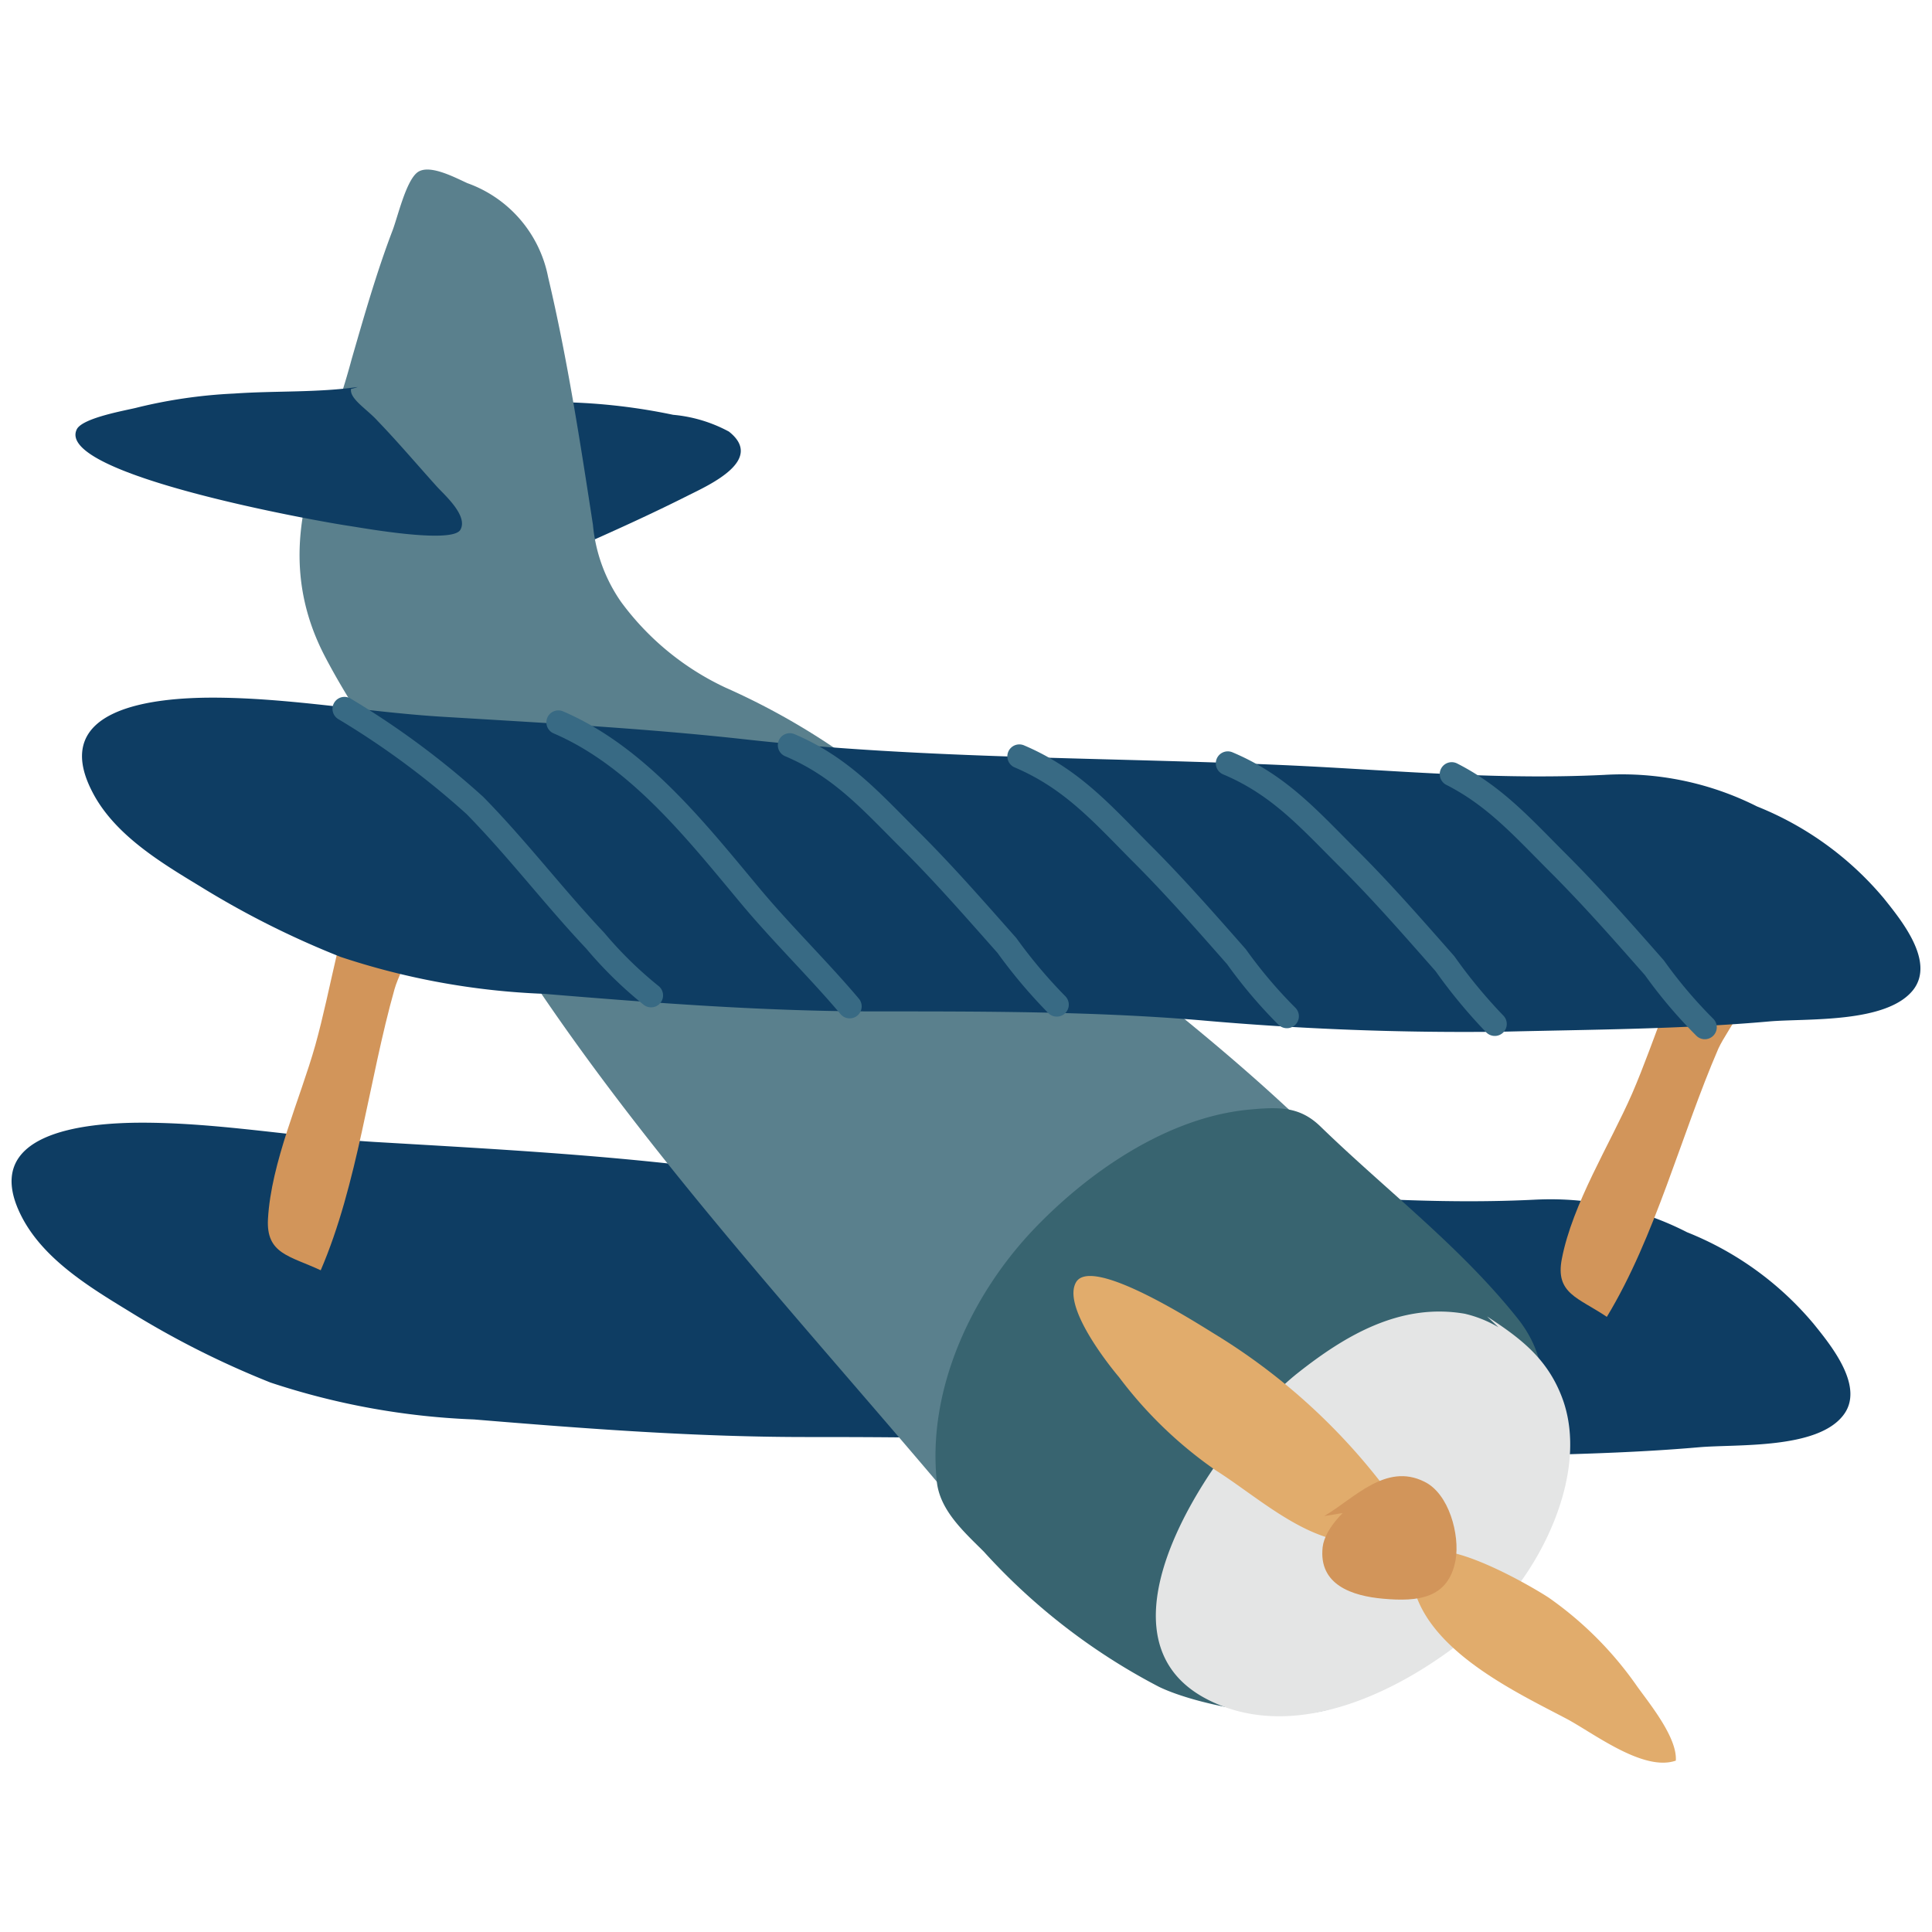 <?xml version="1.0" encoding="utf-8"?>
<svg version="1.1" xmlns="http://www.w3.org/2000/svg" xmlns:xlink="http://www.w3.org/1999/xlink" x="0px" y="0px"
	 viewBox="0 0 100 100" style="enable-background:new 0 0 100 100;" xml:space="preserve">
    <path fill="none" d="M0 0h100v100H0z" />
    <path
      fill="#0e3d63"
      className="AvionRetroB1-F_svg__b"
      d="M79.92 62.07c-5.78.33-11.09-.19-16.51-.45-9.53-.44-19.08-.31-28.56-1.37-5.08-.56-10.31-.84-15.41-1.14-4-.24-8.07-1-12.07-1-3 0-8.5.51-6.24 4.88 1.14 2.2 3.52 3.64 5.55 4.88A46.54 46.54 0 0014 71.56a38 38 0 0010.53 1.91c5.8.48 11.57.92 17.4.91 5.52 0 11.09.05 16.6.46a154.25 154.25 0 0015.65.59c4.49-.11 9.3-.13 13.76-.52 1.94-.17 6.11.12 7.47-1.66 1.12-1.45-.6-3.57-1.53-4.72a16.51 16.51 0 00-6.56-4.75 15.46 15.46 0 00-7.94-1.68M26.5 20.74a12.79 12.79 0 002.77.08 30.79 30.79 0 015.57.65 7.47 7.47 0 012.89.87c1.86 1.47-1 2.75-2.14 3.32-1.63.82-3.24 1.56-4.9 2.3-.63.29-1.67 1.11-2.4.89-1.53-.47-2.43-4.23-2.65-5.58-.26-1.51-.37-2.27.86-2.53z"
    />
    <path
      d="M51.14 79.86C42 68.77 31.8 58.34 24.47 45.83 22.1 41.79 19 38.15 16.83 34c-2-3.82-1.54-7.53.08-11.44a39.89 39.89 0 001.3-4c.64-2.21 1.28-4.46 2.1-6.61.27-.7.68-2.5 1.26-3s1.9.2 2.62.53a6.48 6.48 0 014.18 4.86c1 4.23 1.66 8.54 2.32 12.82a8.3 8.3 0 001.46 4 14.14 14.14 0 005.4 4.43 36.46 36.46 0 018.83 5.55C54 47.24 62.2 52.77 69.12 59.76c.66.67 3.35 2.23 2.94 3-.53 1-4.61-.36-5.45.41a51.52 51.52 0 00-4.84 5.28 76.45 76.45 0 01-8.09 9 25.54 25.54 0 01-2.54 2.41z"
      fill="#5a808d"
    />
    <path
      fill="#0e3d63"
      className="AvionRetroB1-F_svg__b"
      d="M18.17 20.13a2.3 2.3 0 00.35-.1c-2.11.3-4.27.19-6.4.34a26 26 0 00-5 .72c-.47.13-2.86.52-3.15 1.14-1.11 2.34 12.56 4.77 14.16 5 .72.11 5.28.93 5.7.19s-.88-1.85-1.24-2.26c-1-1.11-2-2.29-3.05-3.38-.54-.6-1.46-1.14-1.37-1.65z"
    />
    <path
      d="M69.06 88.38c-2.16.86-7.09-.11-9.07-1.07a32.39 32.39 0 01-9.07-7c-1-1-2.27-2.12-2.43-3.62-.51-4.82 1.84-9.77 5.1-13.15 2.82-2.93 6.85-5.69 11-6.1 1.63-.16 2.69-.17 3.76.87 3.41 3.31 7.22 6.19 10.2 9.93 3.87 4.87-1.79 10.65-5 14.09-1.45 1.54-2.79 3.21-4.3 4.68-.5.48-.14.79-.19 1.37z"
      fill="#386470"
    />
    <path
      d="M79.54 70.58A6.15 6.15 0 0075.82 68c-3.34-.58-6.21 1.13-8.69 3.1-3.58 2.85-11.42 13.4-4.62 16.87 4.81 2.46 10.77-.8 14.34-4 2.87-2.56 5.47-7.77 4-11.64-.76-2-2.12-3.05-3.88-4.19"
      fill="#e4e5e5"
    />
    <path
      fill="#e1ac6c"
      className="AvionRetroB1-F_svg__f"
      d="M70.25 79.62c0 .09.18.07 0 .21-2.65 0-5.17-2.37-7.33-3.73a21.75 21.75 0 01-5-4.82c-.7-.83-2.91-3.69-2.23-4.9.8-1.44 6.39 2.19 7.25 2.71a32 32 0 018.51 7.61c1.82 2.39.31 3.37-1.2 2.92zM73.24 81.11c-.14 0-.07-.16-.2-.1-.06 4 5.15 6.43 8 7.93 1.4.73 4 2.78 5.7 2.19.08-1.19-1.34-2.92-2-3.84a18.46 18.46 0 00-4.57-4.59c-.89-.59-6.66-3.99-6.93-1.59z"
    />
    <path
      fill="#d2955a"
      className="AvionRetroB1-F_svg__g"
      d="M74 77.59c-.82-2.45-5.32.53-5.54 2.49s1.54 2.53 3.14 2.67c1.79.16 3.37 0 3.74-2 .23-1.3-.34-3.45-1.62-4.06-2-1-3.65.89-5.18 1.78M18.79 44.91c-1.18 2.84-1.64 6.21-2.47 9.19-.78 2.77-2.29 6.07-2.45 9-.1 1.81 1.13 1.9 2.73 2.65 1.92-4.46 2.49-9.84 3.82-14.55.3-1.09 2-4 1.54-5.1-.49-1.27-2.38-.94-3.17-1.19zM88.18 47.83c-1.56 2.65-2.47 5.92-3.7 8.77-1.15 2.63-3.09 5.7-3.64 8.56-.35 1.8.85 2 2.33 3C85.69 64 87 58.77 88.94 54.28c.45-1 2.5-3.67 2.22-4.84-.31-1.33-2.23-1.26-2.98-1.61z"
    />
    <path
      fill="#0e3d63"
      className="AvionRetroB1-F_svg__b"
      d="M83.57 40.08c-5.79.33-11.1-.19-16.52-.45-9.52-.45-19.08-.31-28.56-1.37-5.07-.56-10.3-.84-15.41-1.15-4-.23-8.07-1-12.07-1-3 0-8.5.51-6.23 4.88 1.13 2.2 3.52 3.64 5.55 4.87a46.16 46.16 0 007.3 3.67 37.93 37.93 0 0010.52 1.91c5.8.48 11.57.92 17.4.91 5.52 0 11.1 0 16.6.46a154.36 154.36 0 0015.65.59c4.49-.11 9.3-.13 13.77-.53 1.93-.17 6.1.12 7.47-1.65 1.11-1.46-.61-3.57-1.54-4.73a16.61 16.61 0 00-6.56-4.75A15.52 15.52 0 0083 40.11"
    />
    <path
      fill="none"
      stroke="#386a84"
      stroke-linecap="round"
      stroke-linejoin="round"
      stroke-width="1.24px"
      className="AvionRetroB1-F_svg__h"
      d="M17.83 36.69a43 43 0 016.75 5c2.19 2.23 4.07 4.71 6.23 7a20.81 20.81 0 002.89 2.83M28.9 37.39c4.15 1.78 7.19 5.7 10 9.06 1.61 1.92 3.54 3.81 5.08 5.64M40.88 38.57c2.68 1.14 4.22 2.92 6.24 4.93 1.74 1.73 3.36 3.59 5 5.44A26.17 26.17 0 0054.7 52M52.76 39.15c2.68 1.14 4.24 2.91 6.24 4.93 1.74 1.73 3.37 3.59 5 5.44a24.38 24.38 0 002.61 3.08M63.55 39.51c2.68 1.13 4.22 2.91 6.24 4.92 1.74 1.73 3.36 3.59 5 5.45A26.89 26.89 0 0077.37 53M75.14 40.07c2.24 1.14 3.67 2.76 5.49 4.58s3.37 3.59 5 5.44a24.38 24.38 0 002.61 3.08"
    />
  </svg>